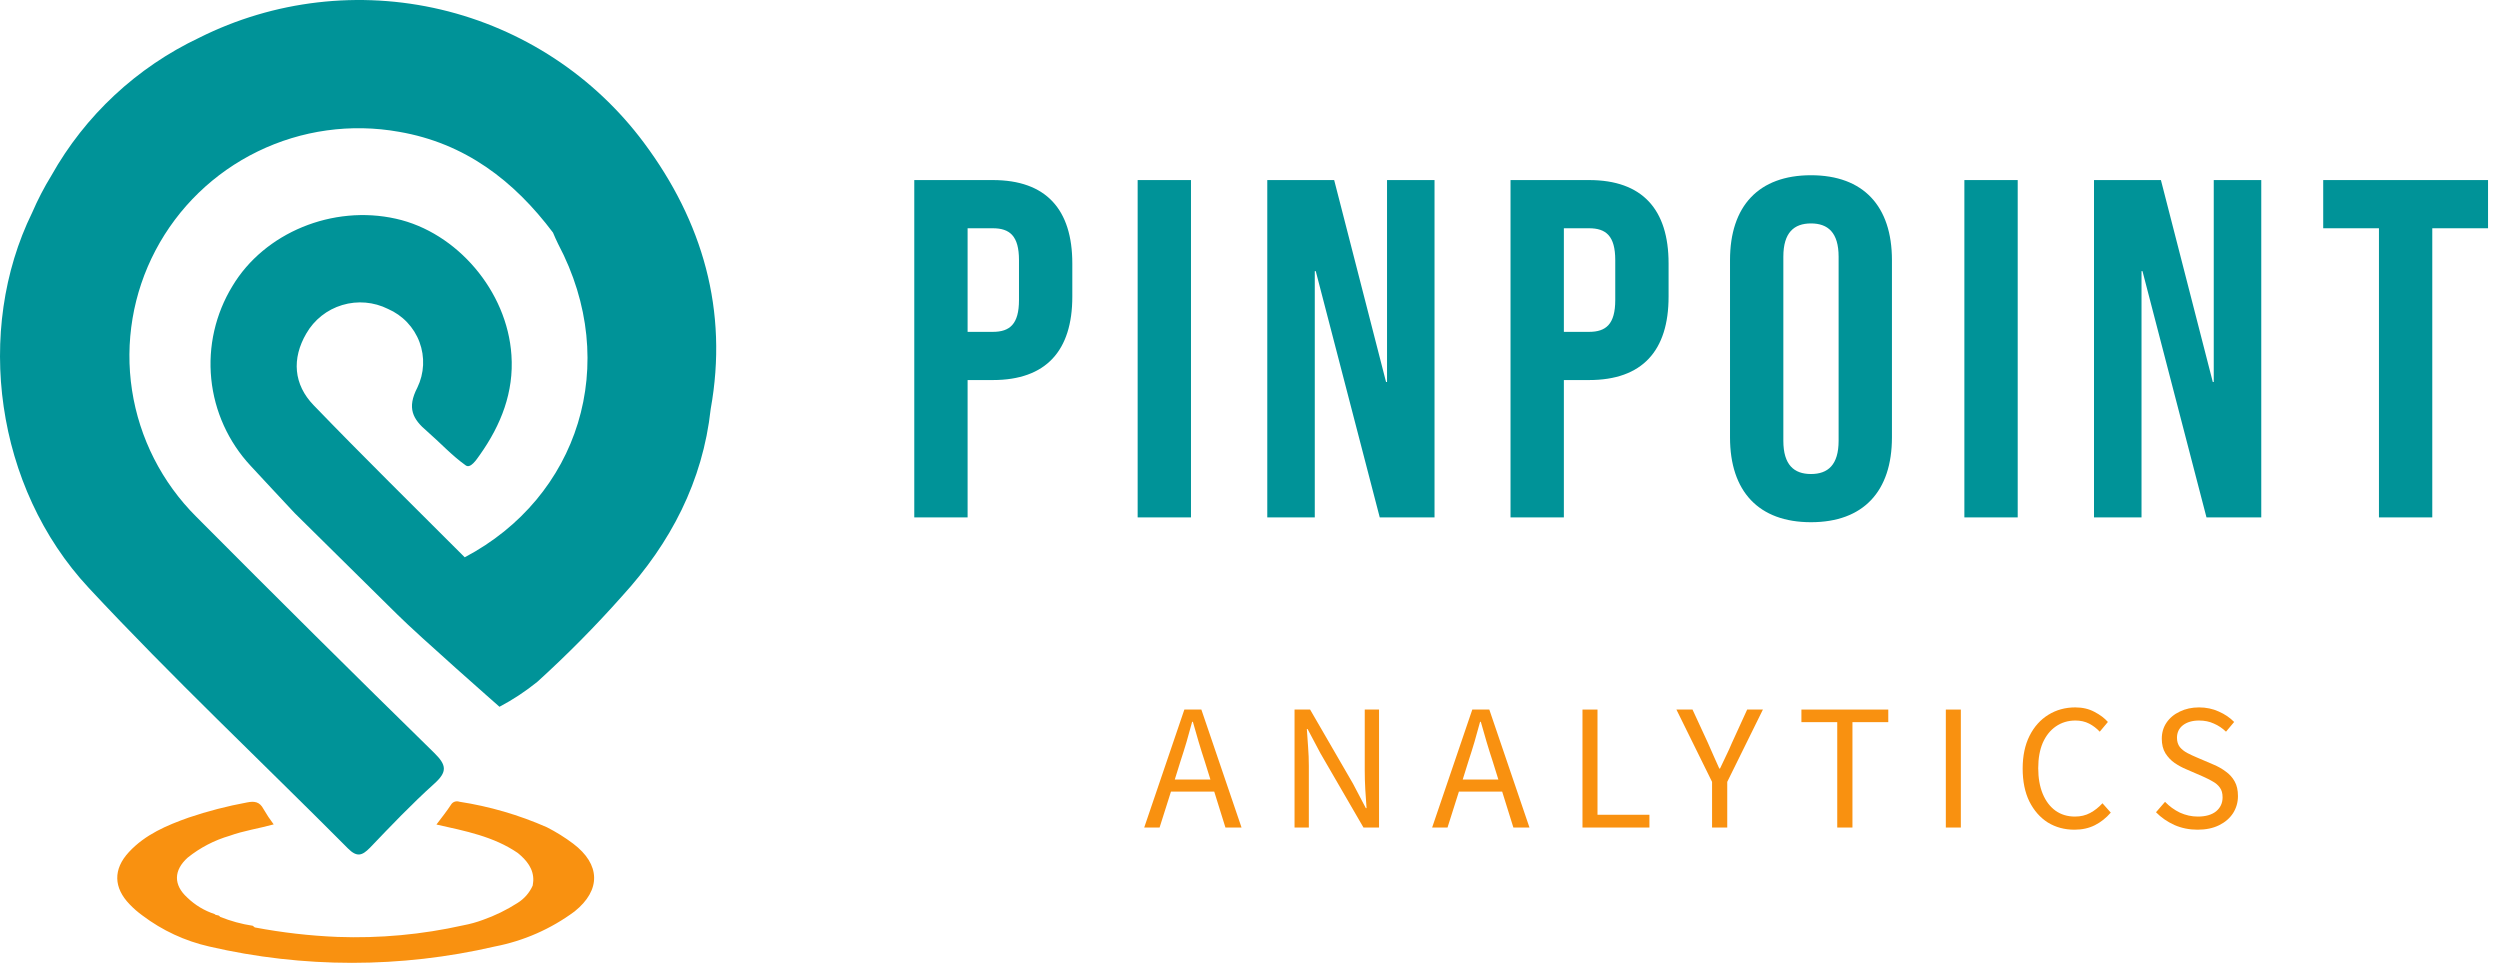 <svg width="148" height="57" viewBox="0 0 148 57" fill="none" xmlns="http://www.w3.org/2000/svg">
<path d="M38.123 8.454C35.178 4.498 30.92 1.704 26.103 0.566C21.285 -0.572 16.218 0.018 11.797 2.233C8.098 3.984 5.039 6.835 3.043 10.391C2.612 11.094 2.232 11.826 1.906 12.583C-1.514 19.554 -0.29 28.851 5.248 34.796C10.187 40.102 15.481 45.081 20.598 50.227C21.132 50.762 21.436 50.659 21.9 50.188C23.137 48.894 24.37 47.6 25.702 46.401C26.496 45.689 26.44 45.292 25.702 44.567C20.98 39.943 16.289 35.286 11.627 30.598C9.587 28.567 8.252 25.942 7.816 23.105C7.381 20.267 7.868 17.366 9.206 14.823C10.544 12.28 12.664 10.227 15.258 8.965C17.851 7.702 20.781 7.295 23.623 7.803C27.529 8.476 30.42 10.689 32.737 13.769C32.837 13.993 32.928 14.226 33.041 14.442C36.8 21.539 34.248 29.442 27.512 32.992C24.522 29.999 21.505 27.035 18.567 23.989C17.378 22.76 17.265 21.232 18.133 19.744C18.599 18.932 19.36 18.328 20.261 18.058C21.161 17.787 22.132 17.87 22.972 18.29C23.399 18.476 23.784 18.746 24.104 19.083C24.424 19.42 24.672 19.817 24.834 20.252C24.996 20.686 25.068 21.148 25.047 21.611C25.025 22.074 24.91 22.527 24.708 22.945C24.079 24.157 24.435 24.817 25.285 25.534C26.054 26.202 26.748 26.966 27.573 27.552C27.855 27.751 28.198 27.225 28.415 26.918C29.665 25.15 30.428 23.208 30.277 21.025C30.029 17.229 27.043 13.748 23.441 12.949C19.7 12.108 15.655 13.773 13.763 16.931C12.754 18.581 12.313 20.513 12.507 22.434C12.701 24.355 13.52 26.161 14.839 27.578C15.707 28.519 16.575 29.442 17.443 30.374C19.305 32.212 23.354 36.211 23.519 36.375C24.821 37.669 29.569 41.841 29.569 41.841C30.364 41.422 31.115 40.926 31.813 40.361C33.576 38.761 35.251 37.067 36.83 35.288C39.703 32.143 41.604 28.497 42.073 24.213C43.127 18.377 41.591 13.109 38.123 8.454Z" fill="#009398"/>
<path d="M33.931 49.943C33.441 49.575 32.919 49.25 32.373 48.972C30.72 48.244 28.977 47.737 27.191 47.462C27.103 47.43 27.006 47.43 26.918 47.46C26.829 47.491 26.754 47.551 26.705 47.63C26.453 48.019 26.162 48.381 25.837 48.812C27.547 49.196 29.218 49.516 30.645 50.491C31.179 50.922 31.6 51.44 31.57 52.143C31.57 52.238 31.54 52.333 31.535 52.428C31.345 52.854 31.031 53.213 30.632 53.459C29.991 53.87 29.303 54.206 28.584 54.459C28.207 54.598 27.82 54.705 27.425 54.779C24.98 55.327 22.474 55.558 19.969 55.465C18.33 55.397 16.698 55.209 15.086 54.904L14.961 54.805C14.297 54.704 13.647 54.526 13.025 54.274L13.003 54.244C12.929 54.149 12.782 54.209 12.708 54.114C12.101 53.915 11.548 53.582 11.089 53.139C10.26 52.385 10.273 51.526 11.111 50.771C11.846 50.181 12.691 49.741 13.598 49.477C14.431 49.175 15.334 49.045 16.202 48.804C15.982 48.513 15.781 48.209 15.599 47.894C15.373 47.462 15.069 47.415 14.622 47.505C13.453 47.72 12.302 48.018 11.176 48.398C9.874 48.86 8.602 49.399 7.639 50.434C6.675 51.47 6.732 52.561 7.674 53.536C7.907 53.78 8.163 54.003 8.438 54.201C9.608 55.084 10.954 55.709 12.387 56.034C17.946 57.322 23.728 57.322 29.287 56.034C30.999 55.704 32.614 54.995 34.013 53.959C35.593 52.691 35.55 51.168 33.931 49.943Z" fill="#F99110"/>
<path d="M54.125 30.63H57.282V22.499H58.775C61.932 22.499 63.481 20.759 63.481 17.564V15.595C63.481 12.4 61.932 10.66 58.775 10.66H54.125V30.63ZM57.282 19.646V13.513H58.775C59.779 13.513 60.324 13.969 60.324 15.396V17.763C60.324 19.19 59.779 19.646 58.775 19.646H57.282Z" fill="#009398"/>
<path d="M67.349 30.63H70.506V10.66H67.349V30.63Z" fill="#009398"/>
<path d="M75.023 30.63H77.835V16.052H77.893L81.681 30.63H84.924V10.66H82.112V22.613H82.054L78.983 10.66H75.023V30.63Z" fill="#009398"/>
<path d="M89.423 30.63H92.581V22.499H94.073C97.23 22.499 98.78 20.759 98.78 17.564V15.595C98.78 12.4 97.23 10.66 94.073 10.66H89.423V30.63ZM92.581 19.646V13.513H94.073C95.077 13.513 95.623 13.969 95.623 15.396V17.763C95.623 19.19 95.077 19.646 94.073 19.646H92.581Z" fill="#009398"/>
<path d="M107.21 30.915C110.31 30.915 112.003 29.089 112.003 25.894V15.396C112.003 12.2 110.31 10.374 107.21 10.374C104.111 10.374 102.417 12.2 102.417 15.396V25.894C102.417 29.089 104.111 30.915 107.21 30.915ZM107.21 28.062C106.206 28.062 105.574 27.52 105.574 26.094V15.196C105.574 13.769 106.206 13.227 107.21 13.227C108.215 13.227 108.846 13.769 108.846 15.196V26.094C108.846 27.52 108.215 28.062 107.21 28.062Z" fill="#009398"/>
<path d="M116.291 30.63H119.448V10.66H116.291V30.63Z" fill="#009398"/>
<path d="M123.965 30.63H126.778V16.052H126.835L130.624 30.63H133.867V10.66H131.054V22.613H130.997L127.926 10.66H123.965V30.63Z" fill="#009398"/>
<path d="M140.834 30.63H143.991V13.513H147.292V10.66H137.534V13.513H140.834V30.63Z" fill="#009398"/>
<path d="M69.879 45.083L69.547 46.148H71.657L71.325 45.083C71.196 44.693 71.075 44.306 70.961 43.922C70.846 43.532 70.732 43.135 70.618 42.73H70.575C70.468 43.135 70.357 43.532 70.243 43.922C70.129 44.306 70.007 44.693 69.879 45.083ZM67.737 48.99L70.114 42.006H71.121L73.499 48.99H72.546L71.882 46.861H69.322L68.647 48.99H67.737Z" fill="#F99110"/>
<path d="M76.637 48.99V42.006H77.558L80.097 46.392L80.857 47.84H80.9C80.879 47.486 80.854 47.12 80.825 46.744C80.804 46.361 80.793 45.984 80.793 45.615V42.006H81.639V48.99H80.718L78.169 44.593L77.408 43.156H77.365C77.394 43.504 77.419 43.862 77.44 44.231C77.469 44.6 77.483 44.969 77.483 45.338V48.99H76.637Z" fill="#F99110"/>
<path d="M86.925 45.083L86.593 46.148H88.703L88.371 45.083C88.242 44.693 88.121 44.306 88.007 43.922C87.892 43.532 87.778 43.135 87.664 42.73H87.621C87.514 43.135 87.403 43.532 87.289 43.922C87.175 44.306 87.053 44.693 86.925 45.083ZM84.782 48.99L87.16 42.006H88.167L90.545 48.99H89.592L88.928 46.861H86.368L85.693 48.99H84.782Z" fill="#F99110"/>
<path d="M93.683 48.99V42.006H94.572V48.234H97.646V48.99H93.683Z" fill="#F99110"/>
<path d="M101.354 48.99V46.286L99.244 42.006H100.197L101.107 43.976C101.222 44.231 101.332 44.483 101.439 44.731C101.554 44.98 101.668 45.236 101.782 45.498H101.825C101.946 45.236 102.068 44.98 102.189 44.731C102.311 44.483 102.425 44.231 102.532 43.976L103.432 42.006H104.364L102.253 46.286V48.99H101.354Z" fill="#F99110"/>
<path d="M108.765 48.99V42.751H106.644V42.006H111.786V42.751H109.665V48.99H108.765Z" fill="#F99110"/>
<path d="M115.193 48.99V42.006H116.082V48.99H115.193Z" fill="#F99110"/>
<path d="M122.805 49.118C122.22 49.118 121.695 48.976 121.231 48.692C120.774 48.401 120.41 47.986 120.138 47.447C119.874 46.907 119.742 46.258 119.742 45.498C119.742 44.746 119.878 44.1 120.149 43.56C120.42 43.021 120.792 42.606 121.263 42.315C121.734 42.024 122.266 41.878 122.859 41.878C123.287 41.878 123.666 41.967 123.994 42.144C124.323 42.315 124.587 42.513 124.787 42.74L124.305 43.316C124.119 43.117 123.909 42.957 123.673 42.836C123.437 42.716 123.17 42.655 122.87 42.655C122.427 42.655 122.038 42.773 121.702 43.007C121.374 43.234 121.117 43.557 120.931 43.976C120.753 44.394 120.663 44.895 120.663 45.477C120.663 46.059 120.753 46.566 120.931 46.999C121.11 47.425 121.359 47.755 121.681 47.99C122.009 48.224 122.395 48.341 122.838 48.341C123.173 48.341 123.473 48.27 123.737 48.128C124.002 47.986 124.244 47.794 124.466 47.553L124.958 48.107C124.68 48.426 124.366 48.675 124.016 48.852C123.666 49.029 123.262 49.118 122.805 49.118Z" fill="#F99110"/>
<path d="M130.098 49.118C129.606 49.118 129.149 49.026 128.727 48.841C128.306 48.65 127.942 48.398 127.635 48.085L128.17 47.468C128.42 47.73 128.713 47.943 129.049 48.107C129.392 48.263 129.745 48.341 130.109 48.341C130.573 48.341 130.934 48.238 131.191 48.032C131.448 47.819 131.577 47.542 131.577 47.202C131.577 46.96 131.523 46.769 131.416 46.627C131.316 46.485 131.177 46.364 130.998 46.265C130.827 46.165 130.63 46.066 130.409 45.967L129.402 45.53C129.181 45.438 128.96 45.317 128.738 45.168C128.524 45.019 128.342 44.827 128.192 44.593C128.049 44.359 127.978 44.071 127.978 43.731C127.978 43.376 128.07 43.06 128.256 42.783C128.449 42.499 128.713 42.279 129.049 42.123C129.384 41.96 129.763 41.878 130.184 41.878C130.605 41.878 130.995 41.96 131.352 42.123C131.709 42.279 132.012 42.485 132.262 42.74L131.78 43.316C131.566 43.11 131.327 42.95 131.062 42.836C130.805 42.716 130.513 42.655 130.184 42.655C129.791 42.655 129.474 42.748 129.231 42.932C128.995 43.117 128.877 43.365 128.877 43.678C128.877 43.898 128.935 44.082 129.049 44.231C129.17 44.373 129.32 44.49 129.499 44.583C129.677 44.675 129.859 44.76 130.045 44.838L131.041 45.264C131.312 45.377 131.555 45.516 131.769 45.679C131.991 45.835 132.166 46.031 132.294 46.265C132.423 46.492 132.487 46.779 132.487 47.127C132.487 47.496 132.391 47.833 132.198 48.139C132.005 48.437 131.73 48.675 131.373 48.852C131.016 49.029 130.591 49.118 130.098 49.118Z" fill="#F99110"/>
</svg>
